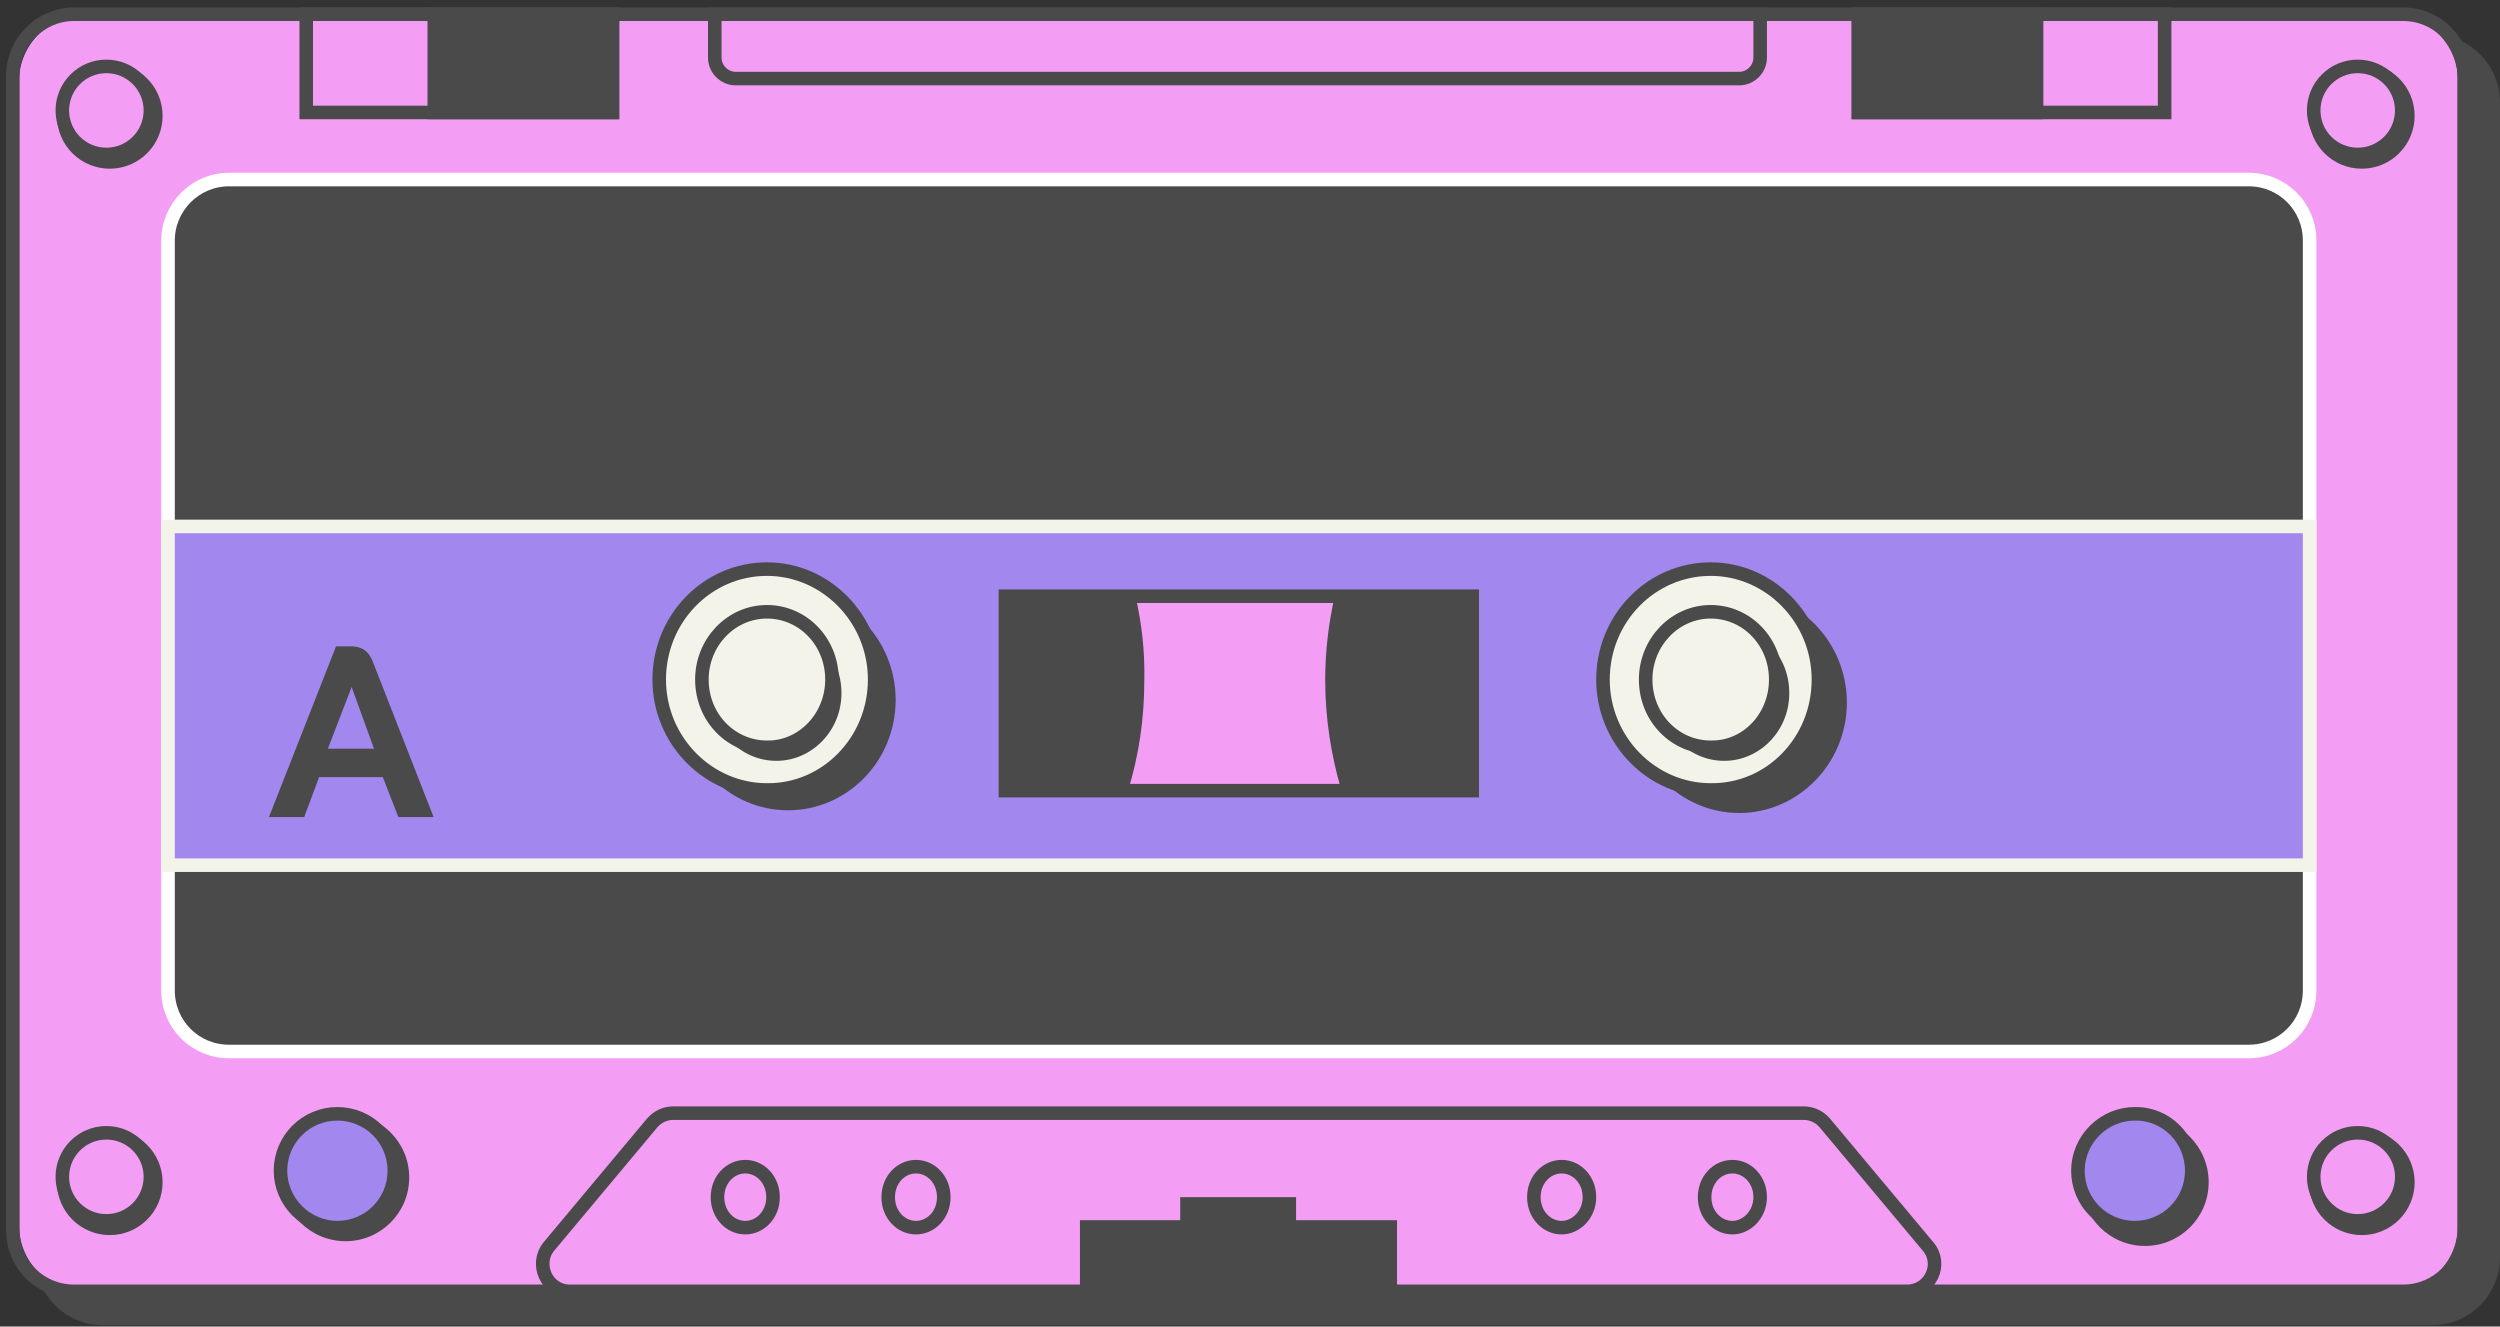 <?xml version="1.0" encoding="utf-8"?>
<!-- Generator: Adobe Illustrator 25.2.3, SVG Export Plug-In . SVG Version: 6.00 Build 0)  -->
<svg version="1.1" id="Layer_1" xmlns="http://www.w3.org/2000/svg" xmlns:xlink="http://www.w3.org/1999/xlink" x="0px" y="0px"
	 viewBox="0 0 369 195.8" style="enable-background:new 0 0 369 195.8;" xml:space="preserve">
<rect x="0" y="0" width="369" height="195.8" fill="#333333" stroke="none"/>
<style type="text/css">
	.st0{fill:#4A4A4A;}
	.st1{fill:#F49DF5;}
	.st2{fill:none;stroke:#4A4A4A;stroke-width:2;}
	.st3{fill:#F49DF5;stroke:#4A4A4A;stroke-width:2;}
	.st4{fill:#4A4A4A;stroke:#FFFFFF;stroke-width:2;}
	.st5{fill:#A287EF;stroke:#F4F3E9;stroke-width:2;}
	.st6{fill:#4A4A4A;stroke:#4A4A4A;stroke-width:2;}
	.st7{fill:#A287EF;}
	.st8{fill:#F4F3E9;stroke:#4A4A4A;stroke-width:2;}
	.st9{fill:none;}
	.st10{fill:#F49DF5;stroke:#4A4A4A;stroke-width:2;stroke-miterlimit:10;}
</style>
<g>
	<path class="st0" d="M15.2,5.1H359c5.5,0,10,4.5,10,10v170.5c0,5.5-4.5,10-10,10H15.2c-5.5,0-10-4.5-10-10V15.1
		C5.2,9.5,9.7,5.1,15.2,5.1z"/>
	<path class="st1" d="M12.7,2.1h340.2c5.5,0,9.9,4.4,9.9,9.9v168.8c0,5.5-4.4,9.9-9.9,9.9H12.7c-5.5,0-9.9-4.4-9.9-9.9V12
		C2.8,6.6,7.3,2.1,12.7,2.1z"/>
	<path class="st2" d="M10.9,2.1h343.8c5,0,9,4,9,9v170.5c0,5-4,9-9,9H10.9c-5,0-9-4-9-9V11.1C1.9,6.2,6,2.1,10.9,2.1z"/>
</g>
<path class="st3" d="M256.7,11.6H108.6c-1.7,0-3.1-1.4-3.1-3.1V2.1h154.3v6.4C259.8,10.2,258.4,11.6,256.7,11.6z"/>
<path class="st4" d="M33.8,26.5h298.1c5,0,9,4,9,9v110.7c0,5-4,9-9,9H33.8c-5,0-9-4-9-9V35.5C24.8,30.6,28.8,26.5,33.8,26.5z"/>
<path class="st3" d="M99.4,164.3h166.8c1.2,0,2.3,0.5,3.1,1.4l15.3,18.3c2.2,2.6,0.3,6.6-3.1,6.6H84.1c-3.4,0-5.2-4-3.1-6.6
	l15.3-18.3C97.1,164.8,98.2,164.3,99.4,164.3z"/>
<rect x="24.8" y="77.7" class="st5" width="316.1" height="50"/>
<rect x="159.4" y="180.1" class="st0" width="46.8" height="11.4"/>
<rect x="174.2" y="176.7" class="st0" width="17.1" height="5.7"/>
<rect x="45.2" y="2.1" class="st3" width="45.2" height="14.5"/>
<rect x="274.3" y="2.1" class="st3" width="45.2" height="14.5"/>
<rect x="64.1" y="2.1" class="st6" width="26.3" height="14.5"/>
<rect x="274.3" y="2.1" class="st6" width="26.3" height="14.5"/>
<g>
	<path class="st0" d="M60.4,173.8c0,5.2-4.2,9.4-9.4,9.4s-9.4-4.2-9.4-9.4s4.2-9.4,9.4-9.4S60.4,168.6,60.4,173.8z"/>
	<path class="st7" d="M58.2,172.8c0,4.7-3.8,8.4-8.4,8.4s-8.4-3.8-8.4-8.4s3.8-8.4,8.4-8.4S58.2,168.1,58.2,172.8z"/>
	<path class="st2" d="M58.2,172.8c0,4.7-3.8,8.4-8.4,8.4s-8.4-3.8-8.4-8.4c0-4.7,3.8-8.4,8.4-8.4S58.2,168.1,58.2,172.8z"/>
</g>
<g>
	<path class="st0" d="M326,174.5c0,5.2-4.2,9.4-9.4,9.4c-5.2,0-9.4-4.2-9.4-9.4s4.2-9.4,9.4-9.4C321.8,165,326,169.3,326,174.5z"/>
	<path class="st7" d="M323.5,172.8c0,4.7-3.8,8.4-8.4,8.4c-4.7,0-8.4-3.8-8.4-8.4c0-4.7,3.8-8.4,8.4-8.4
		C319.7,164.3,323.5,168.1,323.5,172.8z"/>
	<path class="st2" d="M323.5,172.8c0,4.7-3.8,8.4-8.4,8.4c-4.7,0-8.4-3.8-8.4-8.4s3.8-8.4,8.4-8.4
		C319.7,164.3,323.5,168.1,323.5,172.8z"/>
</g>
<path class="st0" d="M132.2,103.3c0-9-7.2-16.3-15.9-16.3c-8.8,0-15.9,7.3-15.9,16.3c0,9,7.2,16.3,15.9,16.3
	C125.1,119.6,132.2,112.3,132.2,103.3z"/>
<path class="st8" d="M129.1,100.3c0-9-7.2-16.3-15.9-16.3c-8.8,0-15.9,7.3-15.9,16.3c0,9,7.2,16.3,15.9,16.3
	C121.9,116.7,129.1,109.4,129.1,100.3z"/>
<path class="st0" d="M124.2,102.3c0-5.6-4.3-10-9.6-10c-5.3,0-9.6,4.5-9.6,10c0,5.6,4.3,10,9.6,10
	C119.8,112.3,124.2,107.9,124.2,102.3z"/>
<path class="st8" d="M122.8,100.3c0-5.6-4.3-10-9.6-10c-5.3,0-9.6,4.5-9.6,10c0,5.6,4.3,10,9.6,10
	C118.4,110.4,122.8,105.9,122.8,100.3z"/>
<path class="st0" d="M272.6,103.7c0-9-7.2-16.3-15.9-16.3s-15.9,7.3-15.9,16.3c0,9,7.2,16.3,15.9,16.3S272.6,112.7,272.6,103.7z"/>
<path class="st8" d="M268.4,100.3c0-9-7.2-16.3-15.9-16.3c-8.8,0-15.9,7.3-15.9,16.3c0,9,7.2,16.3,15.9,16.3
	C261.3,116.7,268.4,109.4,268.4,100.3z"/>
<path class="st2" d="M259.8,176.7c0-2.6-1.9-4.5-4.1-4.5c-2.2,0-4.1,1.9-4.1,4.5c0,2.6,1.9,4.5,4.1,4.5
	C257.8,181.2,259.8,179.3,259.8,176.7z"/>
<path class="st2" d="M139.3,176.7c0-2.6-1.9-4.5-4.1-4.5c-2.2,0-4.1,1.9-4.1,4.5c0,2.6,1.9,4.5,4.1,4.5
	C137.4,181.2,139.3,179.3,139.3,176.7z"/>
<path class="st2" d="M234.6,176.7c0-2.6-1.9-4.5-4.1-4.5c-2.2,0-4.1,1.9-4.1,4.5c0,2.6,1.9,4.5,4.1,4.5
	C232.6,181.2,234.6,179.3,234.6,176.7z"/>
<path class="st2" d="M114.1,176.7c0-2.6-1.9-4.5-4.1-4.5c-2.2,0-4.1,1.9-4.1,4.5c0,2.6,1.9,4.5,4.1,4.5
	C112.2,181.2,114.1,179.3,114.1,176.7z"/>
<path class="st0" d="M56.5,114.7h-9.4l-2.2,5.9h-5.2l9.9-25.2h2.2c1.6,0,2.6,0.7,3.2,2.2l9,23h-5.2L56.5,114.7z M48.4,110.5h6.8
	l-3.3-9.1h0L48.4,110.5z"/>
<path class="st0" d="M264.1,102.3c0-5.6-4.3-10-9.6-10c-5.3,0-9.6,4.5-9.6,10c0,5.6,4.3,10,9.6,10
	C259.7,112.3,264.1,107.9,264.1,102.3z"/>
<path class="st8" d="M262.1,100.3c0-5.6-4.3-10-9.6-10c-5.3,0-9.6,4.5-9.6,10c0,5.6,4.3,10,9.6,10
	C257.8,110.4,262.1,105.9,262.1,100.3z"/>
<rect x="148.4" y="88" class="st3" width="68.9" height="28.7"/>
<g>
	<rect x="148.4" y="88" class="st9" width="68.9" height="28.7"/>
</g>
<path class="st0" d="M167.6,88h-19.3v28.7h18.2c1.6-5.2,2.4-10.6,2.4-16.3C169,96.1,168.5,91.9,167.6,88z"/>
<path class="st0" d="M217.2,88H197c-0.9,4-1.4,8.1-1.4,12.4c0,5.7,0.9,11.2,2.4,16.3h19.2V88z"/>
<circle class="st0" cx="16.2" cy="17.1" r="7.8"/>
<circle class="st10" cx="15.7" cy="16.3" r="6.5"/>
<circle class="st0" cx="16.2" cy="174.5" r="7.8"/>
<circle class="st10" cx="15.7" cy="173.7" r="6.5"/>
<circle class="st0" cx="348.6" cy="17.1" r="7.8"/>
<circle class="st10" cx="348" cy="16.3" r="6.5"/>
<circle class="st0" cx="348.6" cy="174.5" r="7.8"/>
<circle class="st10" cx="348" cy="173.7" r="6.5"/>
</svg>
